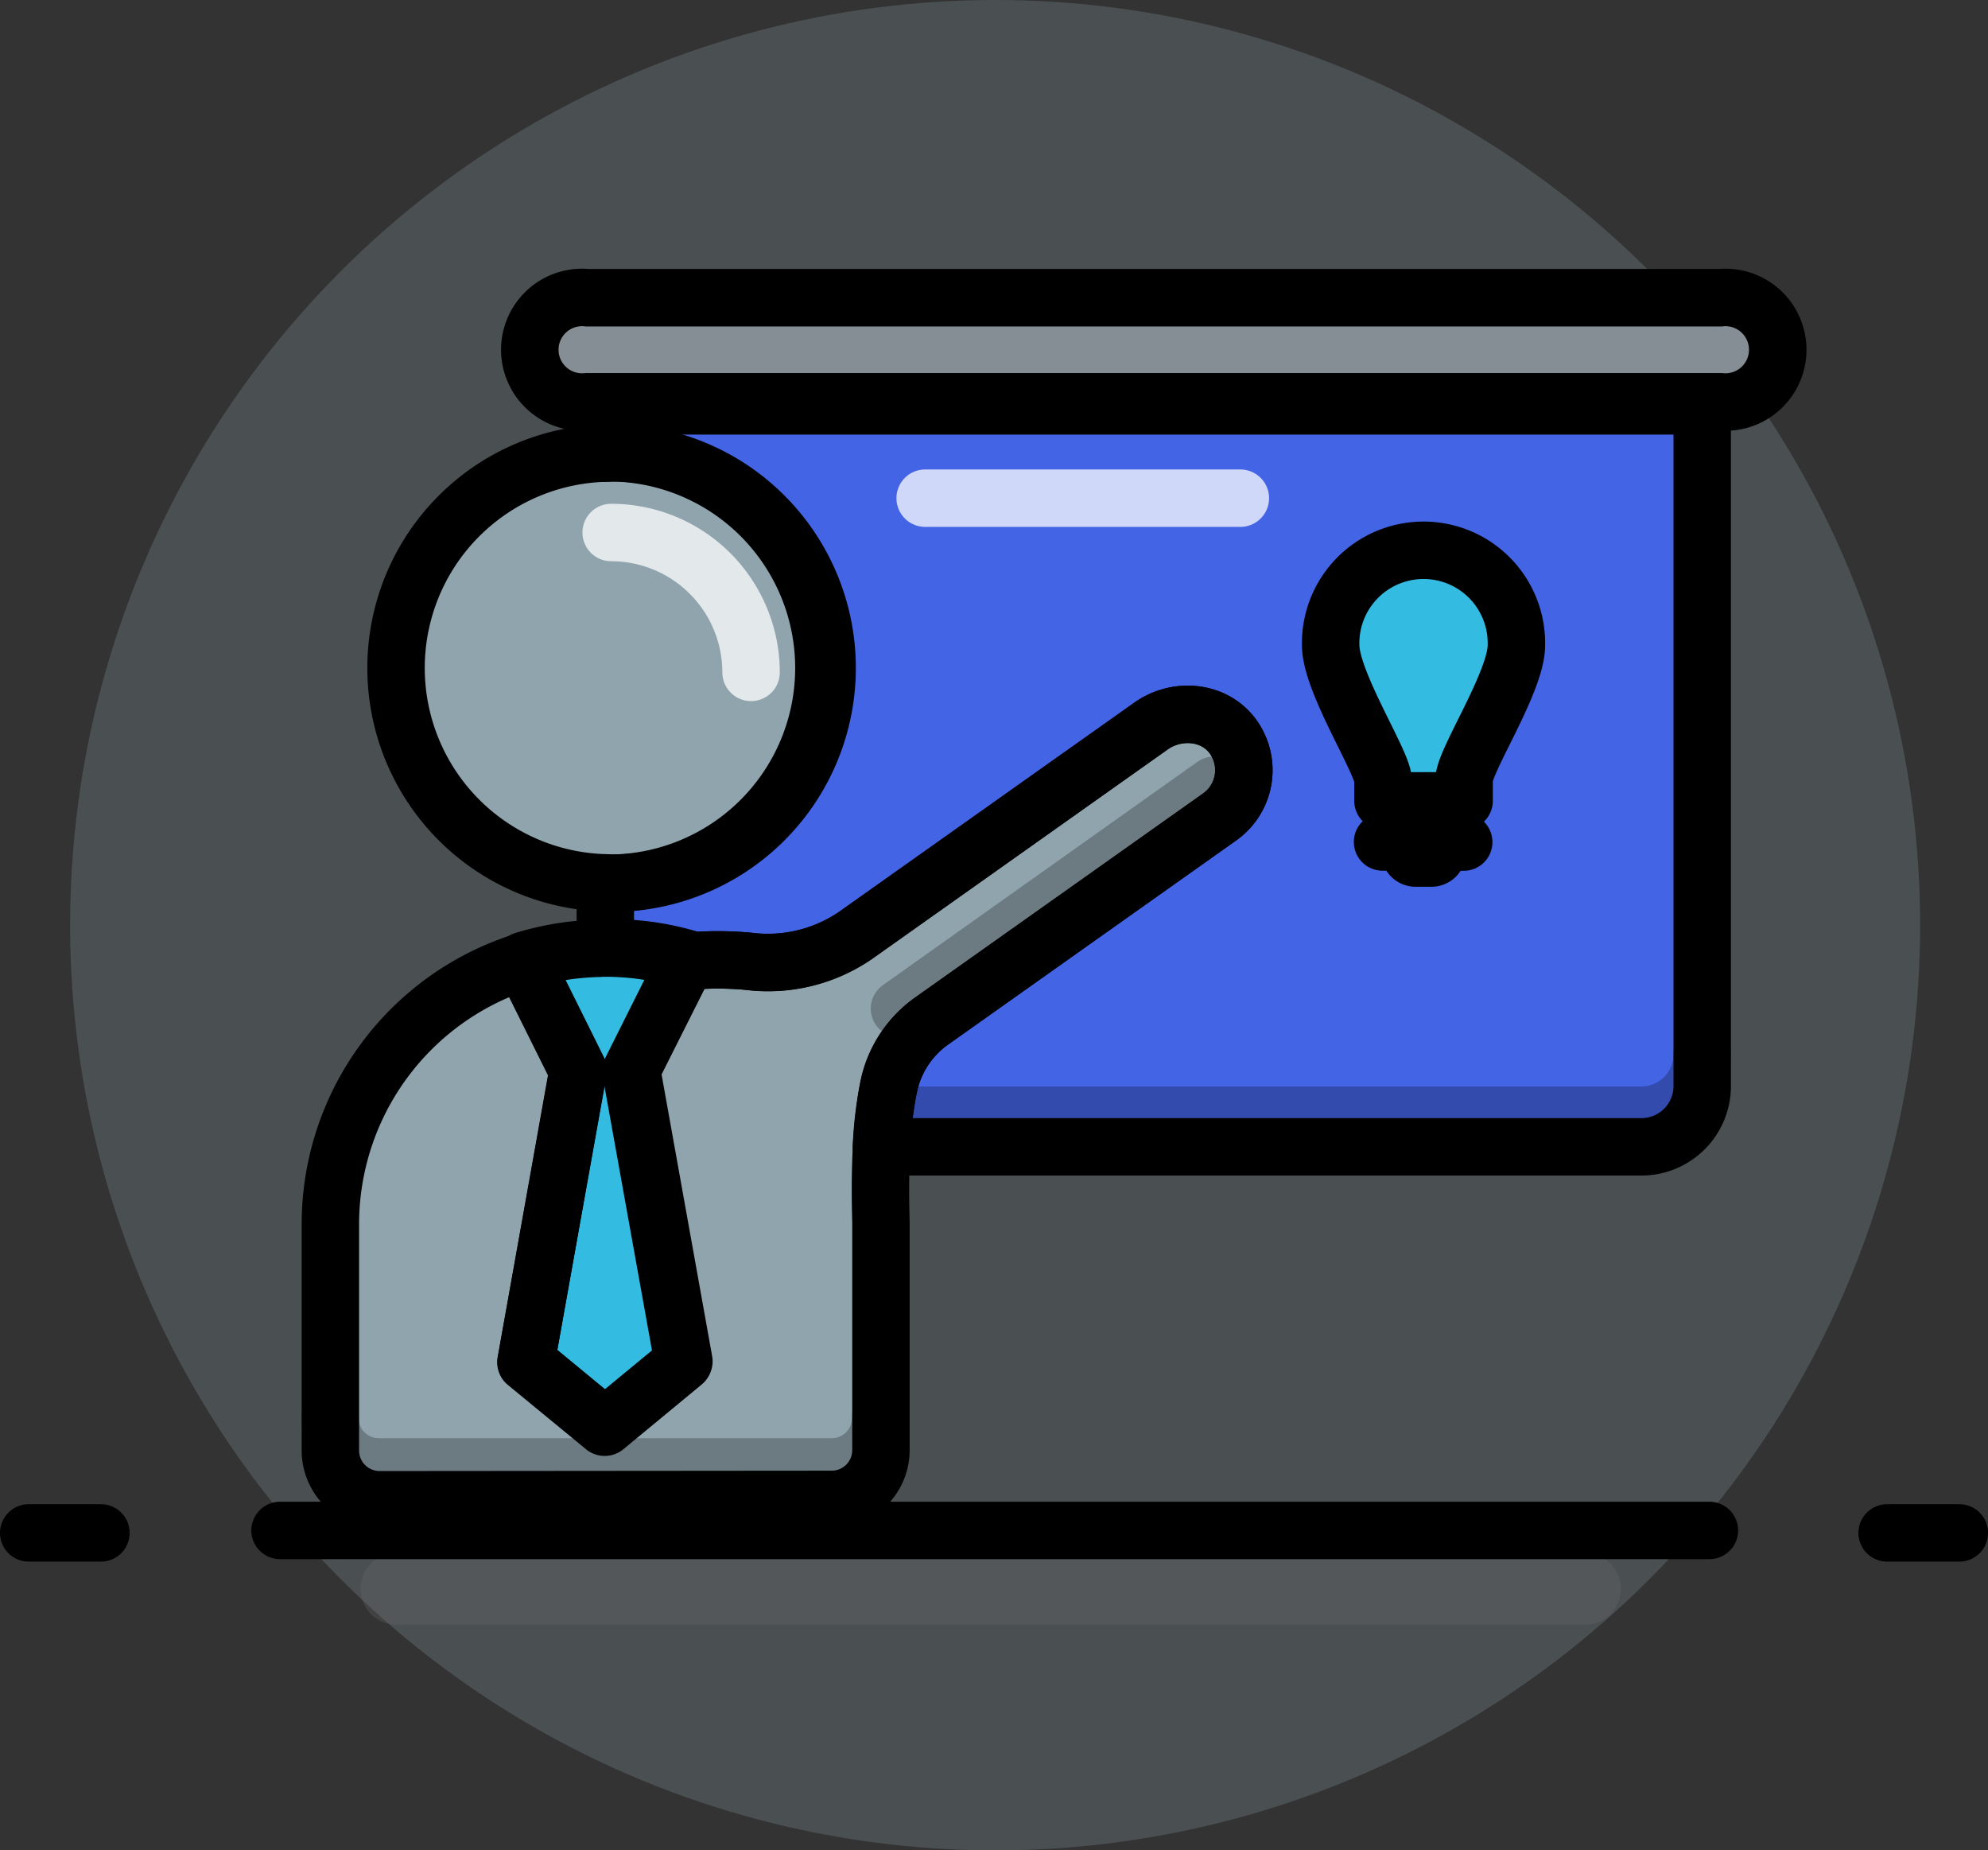 <svg xmlns="http://www.w3.org/2000/svg" viewBox="0 0 418.21 389.17"><rect x="0" y="0" width="418.21" height="389.17" fill="#333333" stroke="none"/><defs><style>.cls-1,.cls-5{fill:#90a4ae;}.cls-1,.cls-10,.cls-12,.cls-13,.cls-2,.cls-8{opacity:0.25;}.cls-11,.cls-12,.cls-13,.cls-2,.cls-3,.cls-7,.cls-8{fill:none;}.cls-2{stroke:#707070;stroke-width:15.1px;}.cls-11,.cls-13,.cls-2,.cls-3,.cls-8{stroke-linecap:round;}.cls-12,.cls-2,.cls-7,.cls-8{stroke-miterlimit:10;}.cls-12,.cls-13,.cls-3,.cls-7,.cls-8{stroke:#000;}.cls-11,.cls-13,.cls-3{stroke-linejoin:round;}.cls-11,.cls-12,.cls-13,.cls-3,.cls-7,.cls-8{stroke-width:12.08px;}.cls-4{fill:#4464e6;}.cls-6{fill:#33bbe2;}.cls-9{fill:#b0bec5;}.cls-11{stroke:#fff;opacity:0.75;}</style></defs><title>Asset 4</title><g id="Layer_2" data-name="Layer 2"><g id="Illustrations"><g id="AI"><circle class="cls-1" cx="209.34" cy="194.59" r="194.59"/><line class="cls-2" x1="333.42" y1="334.17" x2="83.39" y2="334.17"/><line class="cls-3" x1="412.18" y1="322.41" x2="396.99" y2="322.41"/><line class="cls-3" x1="359.6" y1="321.89" x2="58.91" y2="321.89"/><line class="cls-3" x1="21.23" y1="322.41" x2="6.04" y2="322.41"/><path id="shock_color" class="cls-4" d="M127.34,85.36V95.3c.46,0,.91-.07,1.38-.07a45.27,45.27,0,0,1,0,90.53c-.47,0-.92-.06-1.38-.07V199.4c.46,0,.91-.05,1.38-.05a57.48,57.48,0,0,1,17,2.6l.34.12a67.37,67.37,0,0,1,11.51.14,32.54,32.54,0,0,0,22.53-5.53l62.11-44c5.33-3.77,13-3.2,17,2a12.1,12.1,0,0,1-2.52,17.09l-60.58,42.91A22.51,22.51,0,0,0,187,228.23c0,.13,0,.26-.08.38a86.26,86.26,0,0,0-1.51,12.6H345.31a12.79,12.79,0,0,0,12.78-12.79V85.36Z"/><path class="cls-5" d="M174,140.49a45.26,45.26,0,0,0-45.26-45.26c-.47,0-.92,0-1.38.07a45.21,45.21,0,0,0,0,90.39c.46,0,.91.07,1.38.07A45.26,45.26,0,0,0,174,140.49Z"/><path class="cls-5" d="M187,228.23a22.51,22.51,0,0,1,9.06-13.58l60.58-42.91a12.1,12.1,0,0,0,2.52-17.09c-4-5.16-11.64-5.73-17-2l-62.11,44a32.54,32.54,0,0,1-22.53,5.53,67.37,67.37,0,0,0-11.51-.14l-1.65.12c.06,0-.11,0-.14.06l-11.5,23a.15.15,0,0,0,0,.07l11,61.15a.12.12,0,0,1,0,.11l-16.45,13.59a.14.14,0,0,1-.15,0l-16.48-13.56a.12.12,0,0,1,0-.11l10.91-61.17a.15.15,0,0,0,0-.07l-11.42-22.95a.1.1,0,0,0-.14-.06,57.93,57.93,0,0,0-40.5,55.29l0,47.56a10.36,10.36,0,0,0,10.37,10.35l95.12-.08A10.35,10.35,0,0,0,185.32,305l0-47.56c0-1.55-.3-8.48.14-16.24a86.26,86.26,0,0,1,1.51-12.6C187,228.49,187,228.36,187,228.23Z"/><path class="cls-6" d="M110.68,286.32,127.28,300l16.59-13.68-11-61.26L144.47,202a57.43,57.43,0,0,0-17-2.6c-.47,0-.92,0-1.38.05A58,58,0,0,0,110.2,202l11.46,23.09Z"/><path class="cls-7" d="M174,140.49a45.26,45.26,0,0,0-45.26-45.26c-.47,0-.92,0-1.38.07a45.21,45.21,0,0,0,0,90.39c.46,0,.91.07,1.38.07A45.26,45.26,0,0,0,174,140.49Z"/><path class="cls-3" d="M256.65,171.74a12,12,0,0,0,2.52-17.09c-4-5.16-11.64-5.73-17-2l-62.11,44a32.6,32.6,0,0,1-22.53,5.53,73.09,73.09,0,0,0-13.16,0c.06,0-.11,0-.14.06l-11.5,23a.15.15,0,0,0,0,.07l11,61.15a.12.12,0,0,1,0,.11l-16.45,13.59a.14.14,0,0,1-.15,0l-16.48-13.56a.12.12,0,0,1,0-.11l10.91-61.17a.15.15,0,0,0,0-.07l-11.42-22.95a.1.1,0,0,0-.14-.06,57.93,57.93,0,0,0-40.5,55.29l0,47.56a10.36,10.36,0,0,0,10.37,10.35l95.12-.08A10.35,10.35,0,0,0,185.32,305l0-47.56c0-2.42-.73-17.89,1.73-29.22a22.51,22.51,0,0,1,9.06-13.58Z"/><path class="cls-3" d="M127.34,85.36V95.3c.46,0,.91-.07,1.38-.07a45.27,45.27,0,0,1,0,90.53c-.47,0-.92-.06-1.38-.07V199.4c.46,0,.91-.05,1.38-.05a57.48,57.48,0,0,1,17,2.6l.34.12a67.37,67.37,0,0,1,11.51.14,32.54,32.54,0,0,0,22.53-5.53l62.11-44c5.33-3.77,13-3.2,17,2a12.1,12.1,0,0,1-2.52,17.09l-60.58,42.91A22.51,22.51,0,0,0,187,228.23c0,.13,0,.26-.08.38a86.26,86.26,0,0,0-1.51,12.6H345.31a12.79,12.79,0,0,0,12.78-12.79V85.36Z"/><path class="cls-3" d="M110.68,286.32,127.28,300l16.59-13.68-11-61.26L144.47,202a57.43,57.43,0,0,0-17-2.6c-.47,0-.92,0-1.38.05A58,58,0,0,0,110.2,202l11.46,23.09Z"/><path class="cls-8" d="M192.3,234.55h153a12.78,12.78,0,0,0,12.78-12.78"/><path class="cls-9" d="M361.93,62.61H123.5a11,11,0,1,0,0,21.9H361.93a11,11,0,1,0,0-21.9Z"/><path class="cls-10" d="M361.93,62.61H123.5a11,11,0,1,0,0,21.9H361.93a11,11,0,1,0,0-21.9Z"/><path class="cls-11" d="M158,141.42A29.44,29.44,0,0,0,128.57,112"/><path class="cls-7" d="M361.93,62.61H123.5a11,11,0,1,0,0,21.9H361.93a11,11,0,1,0,0-21.9Z"/><path class="cls-12" d="M361.93,62.61H123.5a11,11,0,1,0,0,21.9H361.93a11,11,0,1,0,0-21.9Z"/><line class="cls-3" x1="290.84" y1="177.09" x2="307.92" y2="177.11"/><path class="cls-6" d="M319,135.72a19.54,19.54,0,1,0-39.07,0c0,7.7,11,24.71,11,28.28v4.44H308V164C308,160,319,143.42,319,135.72Z"/><path class="cls-3" d="M302.37,179.24a1.23,1.23,0,0,1-1.23,1.23h-3.35a1.24,1.24,0,0,1-1.23-1.24"/><path class="cls-3" d="M319,135.72a19.54,19.54,0,1,0-39.07,0c0,7.7,11,24.71,11,28.28v4.44H308V164C308,160,319,143.42,319,135.72Z"/><path class="cls-13" d="M69.42,298.29a10.23,10.23,0,0,0,10.24,10.24H175a10.23,10.23,0,0,0,10.24-10.24"/><line class="cls-11" x1="260.93" y1="104.78" x2="194.62" y2="104.78"/><line class="cls-13" x1="255.39" y1="165.16" x2="189.22" y2="212.13"/></g></g></g></svg>